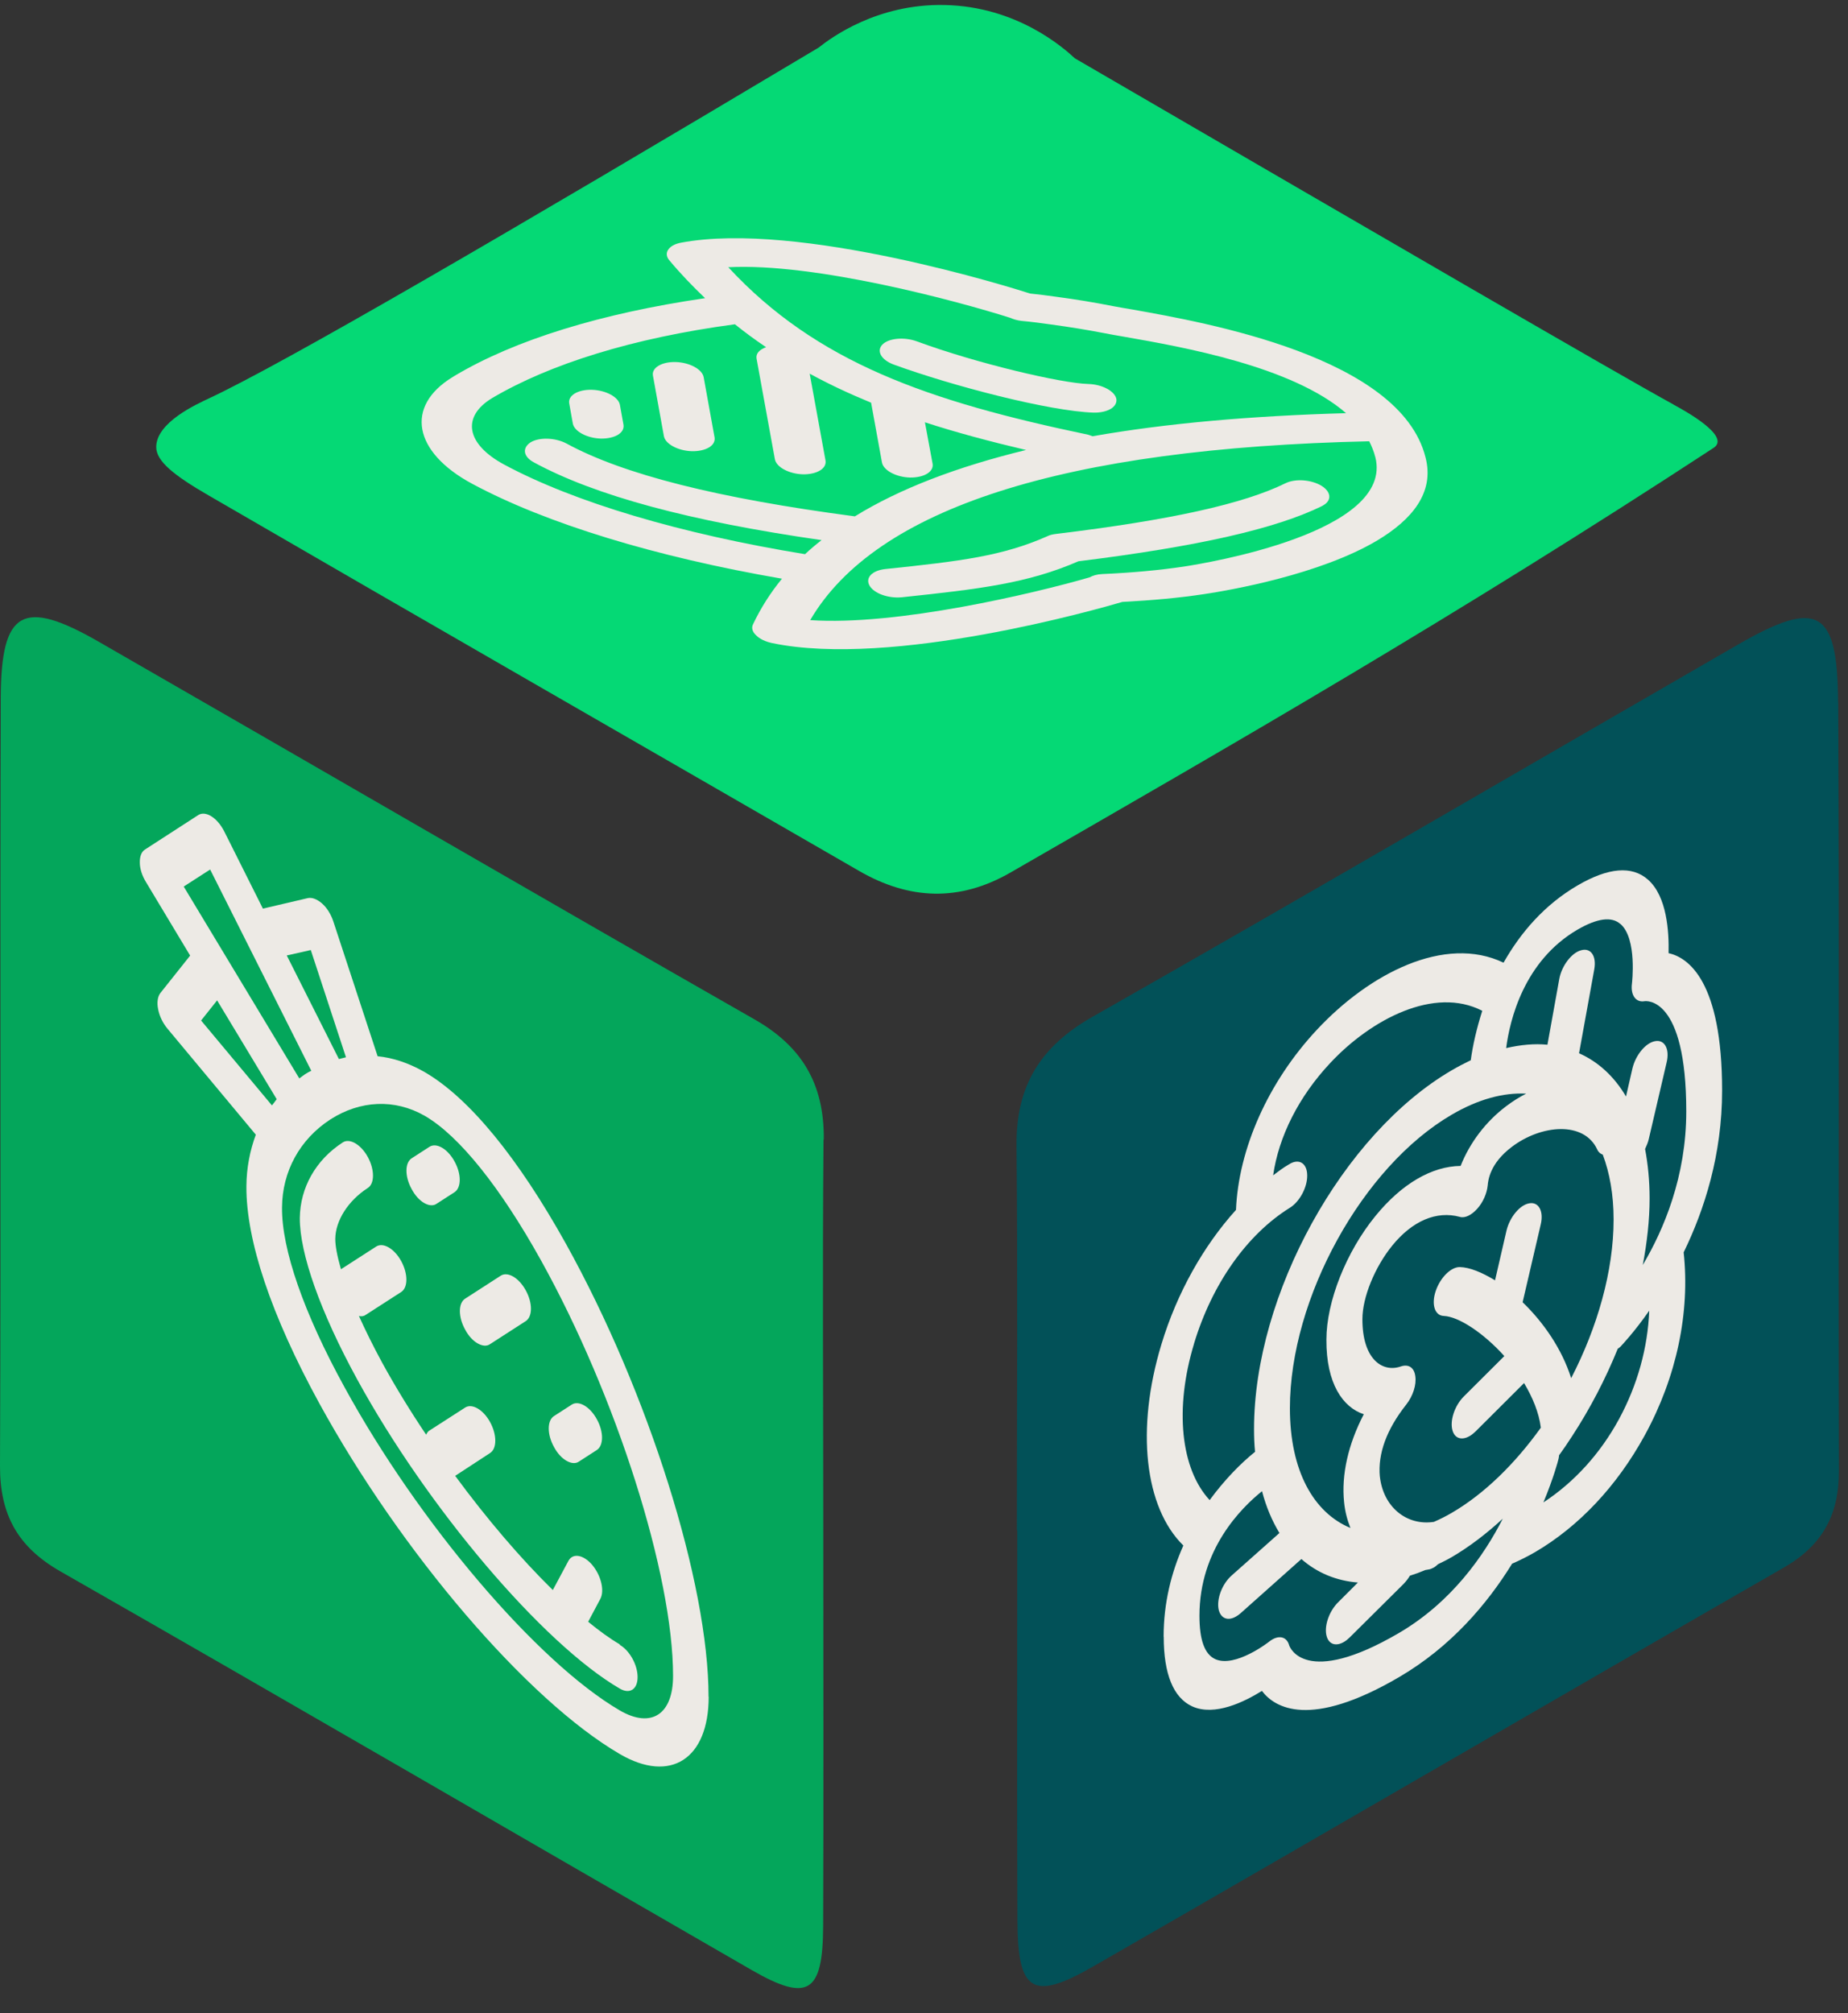 <svg width="56" height="61" viewBox="0 0 56 61" fill="none" xmlns="http://www.w3.org/2000/svg">
<rect x="0" y="0" width="56" height="61" fill="#333333" stroke="none"/>
<path d="M50.712 12.257C48.964 11.299 42.067 7.288 32.571 1.767C32.238 1.458 30.823 0.195 28.622 0.152C26.581 0.109 25.185 1.142 24.806 1.443C15.188 7.182 8.585 11.017 6.337 12.069C5.965 12.245 4.734 12.796 4.734 13.547C4.734 13.973 5.266 14.403 6.337 15.021C12.893 18.825 19.469 22.598 26.034 26.39C27.558 27.27 29.072 27.328 30.616 26.441C37.34 22.567 44.073 18.708 51.928 13.57C52.471 13.215 51.017 12.425 50.715 12.261L50.712 12.257Z" fill="#05D975"/>
<path d="M55.7 21.273C55.685 18.454 55.079 18.141 52.663 19.533C46.141 23.294 39.643 27.094 33.102 30.812C31.515 31.715 30.784 32.916 30.804 34.718C30.843 38.6 30.815 42.486 30.815 46.369C30.815 46.369 30.823 46.369 30.827 46.369C30.827 50.313 30.815 54.255 30.831 58.199C30.839 60.346 31.288 60.639 33.102 59.599C40.093 55.58 47.06 51.518 54.054 47.499C55.223 46.826 55.728 45.903 55.724 44.574C55.704 36.806 55.739 29.037 55.704 21.273H55.7Z" fill="#025158"/>
<path d="M24.963 34.526C24.979 32.864 24.318 31.715 22.86 30.886C16.225 27.098 9.622 23.255 2.995 19.447C0.696 18.125 0.035 18.489 0.023 21.128C-0.004 28.892 0.031 36.653 2.13921e-05 44.418C-0.004 45.884 0.528 46.869 1.826 47.612C8.824 51.608 15.787 55.666 22.77 59.689C24.486 60.678 24.936 60.396 24.944 58.356C24.959 54.415 24.948 50.474 24.948 46.533C24.948 42.533 24.92 38.53 24.955 34.53L24.963 34.526Z" fill="#04A65B"/>
<path d="M49.101 27.997C48.835 27.762 48.397 27.825 47.803 28.169C46.176 29.119 45.75 30.914 45.641 31.758C46.082 31.656 46.501 31.617 46.892 31.656L47.251 29.663C47.322 29.268 47.623 28.869 47.912 28.794C48.205 28.709 48.385 28.967 48.311 29.373L47.85 31.915C48.428 32.169 48.913 32.614 49.273 33.224L49.468 32.372C49.566 31.965 49.871 31.594 50.16 31.547C50.442 31.496 50.602 31.785 50.504 32.192L49.961 34.522C49.937 34.624 49.894 34.722 49.851 34.815C49.937 35.273 49.988 35.769 49.988 36.313C49.988 36.97 49.91 37.65 49.781 38.33C50.414 37.263 51.099 35.652 51.099 33.678C51.099 30.179 49.879 30.327 49.824 30.339C49.574 30.378 49.406 30.155 49.453 29.803C49.453 29.791 49.617 28.443 49.105 27.997H49.101ZM49.977 39.714C49.515 40.375 49.144 40.762 49.101 40.809C49.073 40.836 49.046 40.848 49.023 40.868C48.651 41.786 48.182 42.686 47.646 43.507C47.642 43.518 47.635 43.518 47.631 43.53C47.505 43.726 47.377 43.913 47.244 44.097C47.24 44.132 47.24 44.167 47.228 44.206C47.216 44.261 47.079 44.781 46.77 45.524C47.697 44.918 48.491 44.05 49.062 42.998C49.621 41.966 49.934 40.832 49.977 39.71V39.714ZM41.813 44.73C41.911 45.657 42.618 46.239 43.451 46.114C43.631 46.036 43.811 45.946 43.991 45.841C44.992 45.258 45.918 44.339 46.692 43.26C46.634 42.799 46.442 42.342 46.184 41.908L44.71 43.378C44.651 43.432 44.597 43.479 44.534 43.514C44.303 43.647 44.092 43.593 44.018 43.354C43.924 43.061 44.077 42.588 44.366 42.306L45.586 41.09C44.953 40.387 44.202 39.894 43.752 39.874C43.479 39.867 43.369 39.527 43.506 39.12C43.643 38.713 43.967 38.389 44.237 38.393C44.538 38.401 44.906 38.553 45.304 38.795L45.652 37.286C45.75 36.88 46.055 36.508 46.344 36.461C46.626 36.411 46.786 36.7 46.688 37.106L46.145 39.437C46.145 39.437 46.141 39.452 46.141 39.46C46.763 40.058 47.33 40.868 47.611 41.759C48.405 40.222 48.897 38.514 48.897 36.954C48.897 36.192 48.776 35.535 48.569 34.987C48.499 34.96 48.44 34.917 48.401 34.831C48.002 33.963 46.7 34.073 45.805 34.757C45.152 35.253 45.097 35.754 45.082 35.918C45.058 36.16 44.941 36.43 44.765 36.626C44.589 36.821 44.389 36.919 44.237 36.872C43.529 36.68 42.798 36.993 42.188 37.744C41.661 38.393 41.285 39.312 41.285 39.968C41.281 41.173 41.883 41.603 42.454 41.403C42.685 41.325 42.857 41.442 42.888 41.7C42.927 41.958 42.818 42.298 42.615 42.557C42.016 43.315 41.751 44.046 41.813 44.738V44.73ZM36.183 40.715C35.585 42.686 35.78 44.511 36.656 45.454C37.11 44.836 37.598 44.339 38.032 43.991C38.009 43.769 38.001 43.534 38.001 43.299C38.001 39.222 40.687 34.358 43.991 32.431C44.186 32.317 44.382 32.215 44.569 32.126C44.628 31.68 44.745 31.168 44.917 30.628C43.467 29.878 41.551 30.882 40.312 32.208C39.354 33.228 38.748 34.44 38.58 35.613C38.736 35.496 38.889 35.378 39.053 35.285C39.354 35.089 39.604 35.238 39.612 35.601C39.624 35.969 39.381 36.418 39.084 36.598C37.786 37.407 36.73 38.901 36.183 40.711V40.715ZM41.156 47.952C40.495 47.901 39.913 47.659 39.436 47.24L37.594 48.882C37.544 48.925 37.501 48.957 37.458 48.98C37.211 49.125 36.996 49.043 36.93 48.777C36.859 48.456 37.032 47.991 37.329 47.733L38.771 46.451C38.548 46.083 38.369 45.665 38.243 45.184C37.61 45.692 36.347 46.947 36.347 48.957C36.347 49.696 36.504 50.126 36.828 50.274C37.434 50.544 38.451 49.75 38.455 49.746C38.732 49.524 38.994 49.578 39.069 49.864C39.084 49.903 39.542 51.142 42.38 49.488C43.987 48.55 44.968 47.135 45.539 46.017C45.042 46.474 44.526 46.869 43.991 47.182C43.85 47.264 43.713 47.33 43.576 47.397C43.533 47.436 43.49 47.475 43.447 47.498C43.404 47.522 43.353 47.545 43.307 47.553C43.267 47.561 43.228 47.565 43.193 47.573C43.037 47.639 42.877 47.698 42.724 47.745C42.669 47.839 42.603 47.921 42.532 47.995L40.898 49.617C40.84 49.672 40.785 49.719 40.722 49.754C40.492 49.887 40.281 49.833 40.206 49.594C40.112 49.301 40.265 48.828 40.554 48.546L41.152 47.948L41.156 47.952ZM41.332 42.854C40.691 42.647 40.187 41.919 40.194 40.594C40.194 39.441 40.793 37.931 41.68 36.845C42.474 35.871 43.385 35.339 44.261 35.328C44.538 34.628 45.023 33.983 45.648 33.514C45.84 33.369 46.039 33.244 46.247 33.138C45.57 33.103 44.808 33.298 43.991 33.776C41.289 35.351 39.088 39.335 39.088 42.67C39.088 44.566 39.807 45.837 40.922 46.298C40.828 46.064 40.758 45.802 40.73 45.516C40.644 44.687 40.855 43.761 41.324 42.858L41.332 42.854ZM35.261 49.594C35.261 48.562 35.499 47.639 35.859 46.83C34.682 45.673 34.416 43.299 35.194 40.735C35.667 39.171 36.472 37.748 37.454 36.661C37.532 34.808 38.427 32.786 39.909 31.199C41.489 29.506 43.776 28.314 45.562 29.17C46.071 28.271 46.794 27.418 47.807 26.828C48.737 26.285 49.453 26.226 49.937 26.652C50.516 27.16 50.578 28.235 50.563 28.881C51.161 29.014 52.185 29.729 52.185 33.044C52.185 34.987 51.65 36.653 51.02 37.947C51.216 39.765 50.809 41.72 49.843 43.487C48.999 45.031 47.838 46.259 46.513 47.033C46.29 47.162 46.055 47.279 45.821 47.381C45.07 48.597 43.967 49.903 42.384 50.825C39.698 52.393 38.631 51.752 38.24 51.236C37.716 51.561 36.813 52.014 36.128 51.705C35.558 51.443 35.264 50.728 35.264 49.59L35.261 49.594Z" fill="#EDEAE5"/>
<path d="M21.475 51.412C21.475 53.3 20.318 54.047 18.781 53.148C15.978 51.514 12.15 47.037 9.676 42.522C8.217 39.855 7.455 37.584 7.467 35.942C7.471 35.375 7.576 34.859 7.752 34.382L5.074 31.168C4.933 31 4.832 30.789 4.792 30.581C4.749 30.378 4.777 30.194 4.863 30.085L5.762 28.955L4.421 26.723C4.308 26.539 4.237 26.324 4.237 26.14C4.233 25.952 4.284 25.812 4.394 25.741L6.008 24.697C6.11 24.631 6.255 24.639 6.407 24.736C6.552 24.826 6.693 24.991 6.794 25.19L7.967 27.532L9.32 27.215C9.449 27.184 9.605 27.242 9.758 27.375C9.91 27.508 10.031 27.708 10.102 27.923L11.443 32.005C11.912 32.051 12.385 32.212 12.842 32.47L12.882 32.493C14.219 33.275 15.693 35.07 17.155 37.697C19.653 42.201 21.471 47.972 21.471 51.412H21.475ZM18.781 51.827C19.735 52.382 20.396 51.948 20.396 50.783C20.396 47.71 18.676 42.299 16.396 38.194C15.157 35.965 13.914 34.421 12.886 33.819L12.858 33.803C11.963 33.295 10.919 33.334 10.004 33.924C9.089 34.522 8.554 35.488 8.546 36.587C8.534 37.853 9.206 39.789 10.442 42.037C12.698 46.161 16.283 50.368 18.781 51.827ZM10.485 32.04L9.418 28.787L8.69 28.951L10.27 32.09C10.34 32.071 10.415 32.055 10.485 32.036V32.04ZM9.433 32.446L6.368 26.347L5.567 26.863L9.07 32.677C9.128 32.634 9.183 32.591 9.246 32.548C9.304 32.509 9.371 32.474 9.433 32.446ZM8.241 33.494C8.288 33.431 8.339 33.373 8.385 33.306L6.579 30.312L6.094 30.922L8.237 33.49L8.241 33.494Z" fill="#EDEAE5"/>
<path d="M18.781 49.84C19.082 50.016 19.321 50.446 19.321 50.818C19.321 51.189 19.082 51.342 18.781 51.166C16.447 49.805 12.952 45.688 10.825 41.798C9.711 39.761 9.081 37.986 9.085 36.907C9.097 35.981 9.57 35.144 10.387 34.616C10.598 34.479 10.938 34.679 11.146 35.058C11.353 35.437 11.357 35.863 11.146 35.996C10.551 36.379 10.164 36.985 10.16 37.544C10.16 37.744 10.215 38.053 10.332 38.459L11.4 37.771C11.611 37.635 11.951 37.834 12.158 38.213C12.365 38.592 12.369 39.011 12.158 39.148L11.079 39.843C11.021 39.886 10.95 39.894 10.876 39.875C11.071 40.305 11.302 40.778 11.587 41.302C11.982 42.021 12.432 42.756 12.913 43.472C12.94 43.421 12.967 43.37 13.014 43.346L14.094 42.651C14.305 42.514 14.645 42.713 14.852 43.092C15.059 43.472 15.063 43.89 14.852 44.027L13.793 44.719C14.75 46.021 15.786 47.233 16.752 48.179L17.225 47.295C17.358 47.049 17.683 47.108 17.948 47.42C18.218 47.745 18.324 48.202 18.191 48.449L17.823 49.141C18.163 49.418 18.484 49.653 18.781 49.825V49.84Z" fill="#EDEAE5"/>
<path d="M18.085 43.002C18.296 43.382 18.296 43.8 18.085 43.937L17.546 44.285C17.444 44.359 17.303 44.343 17.163 44.261C17.022 44.179 16.889 44.035 16.787 43.843C16.576 43.464 16.576 43.045 16.787 42.908L17.327 42.56C17.538 42.424 17.878 42.623 18.085 43.002Z" fill="#EDEAE5"/>
<path d="M15.931 39.097C16.142 39.476 16.142 39.894 15.931 40.031L14.852 40.727C14.751 40.801 14.61 40.785 14.469 40.703C14.328 40.621 14.195 40.477 14.094 40.285C13.883 39.906 13.883 39.487 14.094 39.351L15.173 38.655C15.384 38.518 15.724 38.717 15.931 39.097Z" fill="#EDEAE5"/>
<path d="M13.773 35.191C13.984 35.57 13.984 35.988 13.773 36.125L13.233 36.473C13.132 36.547 12.991 36.532 12.85 36.45C12.71 36.368 12.577 36.223 12.475 36.031C12.264 35.652 12.264 35.234 12.475 35.097L13.014 34.749C13.226 34.612 13.566 34.812 13.773 35.191Z" fill="#EDEAE5"/>
<path d="M34.318 9.379C36.539 9.774 42.431 10.81 43.197 13.856C43.479 14.927 42.783 15.748 41.739 16.374C39.995 17.413 37.266 17.887 36.476 18.004C35.733 18.117 34.901 18.192 34.017 18.238H34.013C33.306 18.446 27.038 20.244 23.398 19.486C23.195 19.443 23.019 19.36 22.914 19.251C22.796 19.145 22.765 19.02 22.82 18.915C23.051 18.426 23.344 17.965 23.696 17.535C19.864 16.874 16.553 15.865 14.305 14.657C12.522 13.699 12.264 12.307 13.718 11.424L13.781 11.385C15.603 10.298 18.222 9.493 21.366 9.035C20.994 8.679 20.634 8.308 20.294 7.901C20.193 7.792 20.181 7.671 20.243 7.573C20.31 7.467 20.447 7.389 20.634 7.354C24.204 6.678 30.741 8.742 31.214 8.894C31.472 8.922 31.738 8.953 32.004 8.992C32.598 9.07 33.184 9.168 33.74 9.278C33.896 9.305 34.095 9.344 34.318 9.379ZM40.789 12.519C39.162 11.103 35.859 10.517 34.068 10.204C33.822 10.161 33.611 10.126 33.443 10.091C32.934 9.993 32.403 9.907 31.855 9.833C31.562 9.79 31.253 9.751 30.952 9.723C30.819 9.708 30.706 9.672 30.608 9.629C28.997 9.117 24.693 7.96 22.069 8.097C24.744 10.986 28.129 12.159 32.969 13.171C33.02 13.183 33.055 13.203 33.106 13.219C35.323 12.828 37.9 12.601 40.789 12.519ZM41.676 13.852C41.633 13.68 41.567 13.523 41.492 13.371C32.23 13.578 26.534 15.4 24.552 18.79C27.179 18.97 31.347 17.977 33.012 17.496C33.114 17.441 33.239 17.402 33.4 17.394C34.306 17.355 35.139 17.277 35.878 17.167C36.535 17.066 42.259 16.135 41.676 13.848V13.852ZM31.101 13.637C30.021 13.383 28.989 13.109 28.028 12.796L28.262 14.059C28.278 14.176 28.215 14.282 28.09 14.356C27.965 14.431 27.781 14.473 27.574 14.47C27.152 14.458 26.769 14.251 26.726 14.012L26.397 12.202C25.752 11.936 25.127 11.647 24.536 11.322L25.017 13.961C25.033 14.079 24.97 14.184 24.845 14.258C24.72 14.333 24.536 14.376 24.329 14.372C23.907 14.36 23.524 14.153 23.481 13.914L22.925 10.861C22.902 10.712 23.015 10.591 23.215 10.521C22.89 10.302 22.574 10.071 22.269 9.825C22.265 9.825 22.261 9.829 22.249 9.829C19.168 10.243 16.658 11.033 14.915 12.061C13.976 12.628 14.129 13.457 15.274 14.075C17.405 15.22 20.631 16.178 24.395 16.792C24.552 16.643 24.72 16.503 24.896 16.366C20.892 15.791 18.035 15.017 16.181 14.012C15.853 13.836 15.818 13.574 16.08 13.402C16.346 13.242 16.83 13.261 17.163 13.437C18.895 14.38 21.76 15.099 25.905 15.646C27.265 14.806 29.009 14.141 31.101 13.633V13.637Z" fill="#EDEAE5"/>
<path d="M38.955 14.642C39.252 14.497 39.737 14.532 40.046 14.72C40.335 14.9 40.363 15.154 40.108 15.306L40.069 15.33C38.662 16.022 36.312 16.557 32.68 17.007C31.143 17.675 29.693 17.848 27.328 18.098C26.921 18.137 26.487 17.984 26.35 17.746C26.213 17.507 26.428 17.285 26.831 17.242C29.126 17.003 30.385 16.847 31.738 16.248C31.812 16.209 31.906 16.19 32.004 16.178C35.491 15.756 37.696 15.263 38.955 14.642Z" fill="#EDEAE5"/>
<path d="M32.981 11.635C33.403 11.647 33.786 11.854 33.83 12.092C33.845 12.21 33.783 12.315 33.657 12.39C33.532 12.464 33.349 12.507 33.141 12.503C31.804 12.46 28.876 11.701 27.078 11.045C26.702 10.904 26.55 10.634 26.741 10.439C26.929 10.247 27.398 10.204 27.777 10.341C29.599 11.013 32.168 11.615 32.981 11.635Z" fill="#EDEAE5"/>
<path d="M20.474 10.97C20.896 10.982 21.279 11.189 21.323 11.428L21.655 13.262C21.67 13.379 21.608 13.484 21.483 13.559C21.358 13.633 21.174 13.676 20.967 13.672C20.544 13.66 20.161 13.453 20.118 13.215L19.786 11.381C19.743 11.143 20.052 10.959 20.474 10.97Z" fill="#EDEAE5"/>
<path d="M17.937 11.811C18.359 11.823 18.742 12.03 18.785 12.268L18.895 12.878C18.91 12.996 18.848 13.101 18.723 13.176C18.598 13.25 18.414 13.293 18.206 13.289C17.784 13.277 17.401 13.07 17.358 12.832L17.249 12.222C17.206 11.983 17.515 11.799 17.937 11.811Z" fill="#EDEAE5"/>
</svg>
